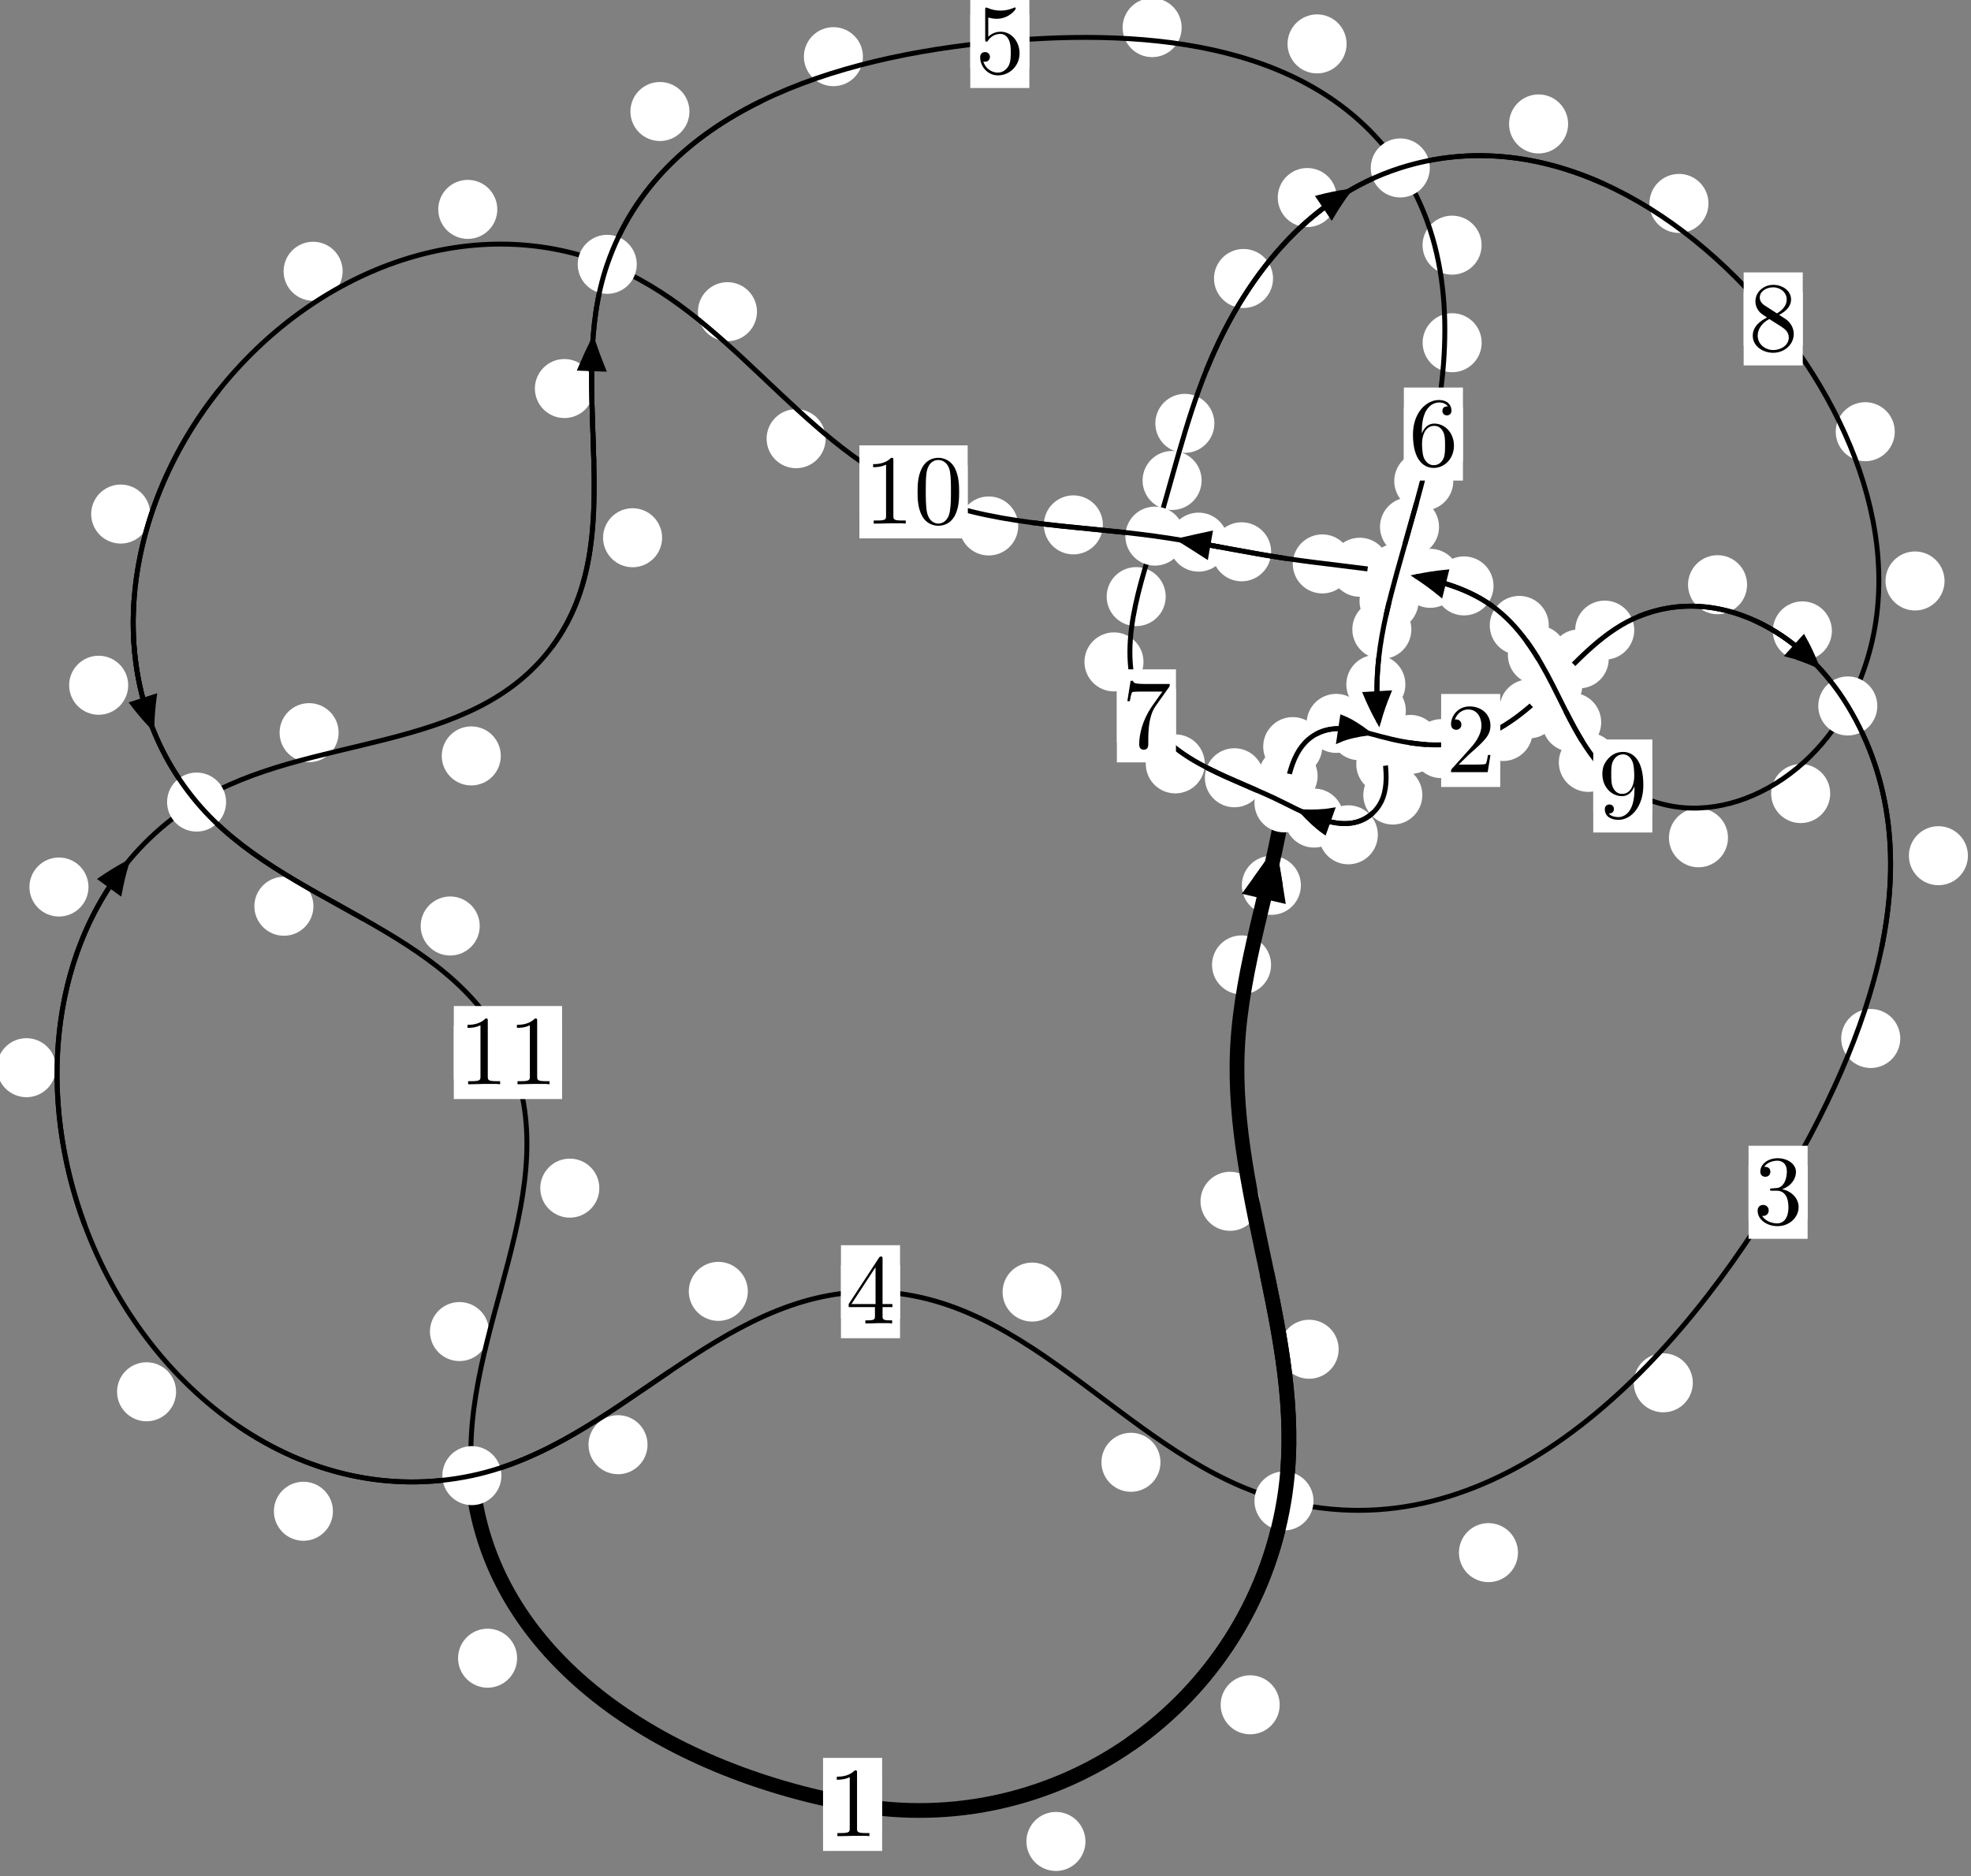 <?xml version="1.0"?>
<!-- Created by MetaPost 1.999 on 2021.07.06:0002 -->
<svg version="1.1" xmlns="http://www.w3.org/2000/svg" xmlns:xlink="http://www.w3.org/1999/xlink" width="199.558" height="189.977" viewBox="0 0 199.558 189.977">
<rect x="0" y="0" width="199.558" height="189.977" fill="#808080" stroke="none"/>
<!-- Original BoundingBox: -130.312195 -37.469635 69.246109 152.506927 -->
  <defs>
    <g transform="scale(0.01,0.01)" id="GLYPHcmr10_48">
      <path style="fill-rule: evenodd;" d="M460 -320C460 -400,455 -480,420 -554C374 -650,292 -666,250 -666C190 -666,117 -640,76 -547C44 -478,39 -400,39 -320C39 -245,43 -155,84 -79C127 2,200 22,249 22C303 22,379 1,423 -94C455 -163,460 -241,460 -320M249 -0C210 -0,151 -25,133 -121C122 -181,122 -273,122 -332C122 -396,122 -462,130 -516C149 -635,224 -644,249 -644C282 -644,348 -626,367 -527C377 -471,377 -395,377 -332C377 -257,377 -189,366 -125C351 -30,294 -0,249 -0"></path>
    </g>
    <g transform="scale(0.01,0.01)" id="GLYPHcmr10_49">
      <path style="fill-rule: evenodd;" d="M294 -640C294 -664,294 -666,271 -666C209 -602,121 -602,89 -602L89 -571C109 -571,168 -571,220 -597L220 -79C220 -43,217 -31,127 -31L95 -31L95 -0L257 -0L130 -3L217 -3L257 -3L297 -3L384 -3L419 -0L419 -31L387 -31C297 -31,294 -42,294 -79"></path>
    </g>
    <g transform="scale(0.01,0.01)" id="GLYPHcmr10_50">
      <path style="fill-rule: evenodd;" d="M127 -77L233 -180C389 -318,449 -372,449 -472C449 -586,359 -666,237 -666C124 -666,50 -574,50 -485C50 -429,100 -429,103 -429C120 -429,155 -441,155 -482C155 -508,137 -534,102 -534C94 -534,92 -534,89 -533C112 -598,166 -635,224 -635C315 -635,358 -554,358 -472C358 -392,308 -313,253 -251L61 -37C50 -26,50 -24,50 -0L421 -0L449 -174L424 -174C419 -144,412 -100,402 -85C395 -77,329 -77,307 -77"></path>
    </g>
    <g transform="scale(0.01,0.01)" id="GLYPHcmr10_51">
      <path style="fill-rule: evenodd;" d="M290 -352C372 -379,430 -449,430 -528C430 -610,342 -666,246 -666C145 -666,69 -606,69 -530C69 -497,91 -478,120 -478C151 -478,171 -500,171 -529C171 -579,124 -579,109 -579C140 -628,206 -641,242 -641C283 -641,338 -619,338 -529C338 -517,336 -459,310 -415C280 -367,246 -364,221 -363C213 -362,189 -360,182 -360C174 -359,167 -358,167 -348C167 -337,174 -337,191 -337L235 -337C317 -337,354 -269,354 -171C354 -35,285 -6,241 -6C198 -6,123 -23,88 -82C123 -77,154 -99,154 -137C154 -173,127 -193,98 -193C74 -193,42 -179,42 -135C42 -44,135 22,244 22C366 22,457 -69,457 -171C457 -253,394 -331,290 -352"></path>
    </g>
    <g transform="scale(0.01,0.01)" id="GLYPHcmr10_52">
      <path style="fill-rule: evenodd;" d="M294 -165L294 -78C294 -42,292 -31,218 -31L197 -31L197 -0L332 -0L238 -3L290 -3L332 -3L374 -3L427 -3L468 -0L468 -31L447 -31C373 -31,371 -42,371 -78L371 -165L471 -165L471 -196L371 -196L371 -651C371 -671,371 -677,355 -677C346 -677,343 -677,335 -665L28 -196L28 -165M300 -196L56 -196L300 -569"></path>
    </g>
    <g transform="scale(0.01,0.01)" id="GLYPHcmr10_53">
      <path style="fill-rule: evenodd;" d="M449 -201C449 -320,367 -420,259 -420C211 -420,168 -404,132 -369L132 -564C152 -558,185 -551,217 -551C340 -551,410 -642,410 -655C410 -661,407 -666,400 -666C399 -666,397 -666,392 -663C372 -654,323 -634,256 -634C216 -634,170 -641,123 -662C115 -665,113 -665,111 -665C101 -665,101 -657,101 -641L101 -345C101 -327,101 -319,115 -319C122 -319,124 -322,128 -328C139 -344,176 -398,257 -398C309 -398,334 -352,342 -334C358 -297,360 -258,360 -208C360 -173,360 -113,336 -71C312 -32,275 -6,229 -6C156 -6,99 -59,82 -118C85 -117,88 -116,99 -116C132 -116,149 -141,149 -165C149 -189,132 -214,99 -214C85 -214,50 -207,50 -161C50 -75,119 22,231 22C347 22,449 -74,449 -201"></path>
    </g>
    <g transform="scale(0.01,0.01)" id="GLYPHcmr10_54">
      <path style="fill-rule: evenodd;" d="M132 -328L132 -352C132 -605,256 -641,307 -641C331 -641,373 -635,395 -601C380 -601,340 -601,340 -556C340 -525,364 -510,386 -510C402 -510,432 -519,432 -558C432 -618,388 -666,305 -666C177 -666,42 -537,42 -316C42 -49,158 22,251 22C362 22,457 -72,457 -204C457 -331,368 -427,257 -427C189 -427,152 -376,132 -328M251 -6C188 -6,158 -66,152 -81C134 -128,134 -208,134 -226C134 -304,166 -404,256 -404C272 -404,318 -404,349 -342C367 -305,367 -254,367 -205C367 -157,367 -107,350 -71C320 -11,274 -6,251 -6"></path>
    </g>
    <g transform="scale(0.01,0.01)" id="GLYPHcmr10_55">
      <path style="fill-rule: evenodd;" d="M476 -609C485 -621,485 -623,485 -644L242 -644C120 -644,118 -657,114 -676L89 -676L56 -470L81 -470C84 -486,93 -549,106 -561C113 -567,191 -567,204 -567L411 -567C400 -551,321 -442,299 -409C209 -274,176 -135,176 -33C176 -23,176 22,222 22C268 22,268 -23,268 -33L268 -84C268 -139,271 -194,279 -248C283 -271,297 -357,341 -419"></path>
    </g>
    <g transform="scale(0.01,0.01)" id="GLYPHcmr10_56">
      <path style="fill-rule: evenodd;" d="M163 -457C117 -487,113 -521,113 -538C113 -599,178 -641,249 -641C322 -641,386 -589,386 -517C386 -460,347 -412,287 -377M309 -362C381 -399,430 -451,430 -517C430 -609,341 -666,250 -666C150 -666,69 -592,69 -499C69 -481,71 -436,113 -389C124 -377,161 -352,186 -335C128 -306,42 -250,42 -151C42 -45,144 22,249 22C362 22,457 -61,457 -168C457 -204,446 -249,408 -291C389 -312,373 -322,309 -362M209 -320L332 -242C360 -223,407 -193,407 -132C407 -58,332 -6,250 -6C164 -6,92 -68,92 -151C92 -209,124 -273,209 -320"></path>
    </g>
    <g transform="scale(0.01,0.01)" id="GLYPHcmr10_57">
      <path style="fill-rule: evenodd;" d="M367 -318L367 -286C367 -52,263 -6,205 -6C188 -6,134 -8,107 -42C151 -42,159 -71,159 -88C159 -119,135 -134,113 -134C97 -134,67 -125,67 -86C67 -19,121 22,206 22C335 22,457 -114,457 -329C457 -598,342 -666,253 -666C198 -666,149 -648,106 -603C65 -558,42 -516,42 -441C42 -316,130 -218,242 -218C303 -218,344 -260,367 -318M243 -241C227 -241,181 -241,150 -304C132 -341,132 -391,132 -440C132 -494,132 -541,153 -578C180 -628,218 -641,253 -641C299 -641,332 -607,349 -562C361 -530,365 -467,365 -421C365 -338,331 -241,243 -241"></path>
    </g>
  </defs>
  <path d="M109.898 186.481C109.898 185.688,109.583 184.928,109.023 184.368C108.462 183.807,107.702 183.492,106.91 183.492C106.117 183.492,105.357 183.807,104.796 184.368C104.236 184.928,103.921 185.688,103.921 186.481C103.921 187.274,104.236 188.034,104.796 188.594C105.357 189.155,106.117 189.47,106.91 189.47C107.702 189.47,108.462 189.155,109.023 188.594C109.583 188.034,109.898 187.274,109.898 186.481Z" style="fill: rgb(100%,100%,100%);stroke: none;"></path>
  <path d="M89.312 182.731C89.312 181.938,88.998 181.178,88.437 180.617C87.877 180.057,87.116 179.742,86.324 179.742C85.531 179.742,84.771 180.057,84.21 180.617C83.65 181.178,83.335 181.938,83.335 182.731C83.335 183.523,83.65 184.283,84.21 184.844C84.771 185.404,85.531 185.719,86.324 185.719C87.116 185.719,87.877 185.404,88.437 184.844C88.998 184.283,89.312 183.523,89.312 182.731Z" style="fill: rgb(100%,100%,100%);stroke: none;"></path>
  <path d="M135.536 136.636C135.536 135.843,135.221 135.083,134.661 134.523C134.1 133.962,133.34 133.647,132.548 133.647C131.755 133.647,130.995 133.962,130.434 134.523C129.874 135.083,129.559 135.843,129.559 136.636C129.559 137.429,129.874 138.189,130.434 138.749C130.995 139.31,131.755 139.625,132.548 139.625C133.34 139.625,134.1 139.31,134.661 138.749C135.221 138.189,135.536 137.429,135.536 136.636Z" style="fill: rgb(100%,100%,100%);stroke: none;"></path>
  <path d="M129.566 172.643C129.566 171.85,129.251 171.09,128.69 170.529C128.13 169.969,127.37 169.654,126.577 169.654C125.784 169.654,125.024 169.969,124.464 170.529C123.903 171.09,123.588 171.85,123.588 172.643C123.588 173.435,123.903 174.196,124.464 174.756C125.024 175.317,125.784 175.632,126.577 175.632C127.37 175.632,128.13 175.317,128.69 174.756C129.251 174.196,129.566 173.435,129.566 172.643Z" style="fill: rgb(100%,100%,100%);stroke: none;"></path>
  <path d="M128.692 97.715C128.692 96.923,128.377 96.162,127.816 95.602C127.256 95.041,126.496 94.727,125.703 94.727C124.91 94.727,124.15 95.041,123.59 95.602C123.029 96.162,122.714 96.923,122.714 97.715C122.714 98.508,123.029 99.268,123.59 99.829C124.15 100.389,124.91 100.704,125.703 100.704C126.496 100.704,127.256 100.389,127.816 99.829C128.377 99.268,128.692 98.508,128.692 97.715Z" style="fill: rgb(100%,100%,100%);stroke: none;"></path>
  <path d="M127.525 121.654C127.525 120.861,127.211 120.101,126.65 119.541C126.09 118.98,125.329 118.665,124.537 118.665C123.744 118.665,122.984 118.98,122.423 119.541C121.863 120.101,121.548 120.861,121.548 121.654C121.548 122.447,121.863 123.207,122.423 123.767C122.984 124.328,123.744 124.643,124.537 124.643C125.329 124.643,126.09 124.328,126.65 123.767C127.211 123.207,127.525 122.447,127.525 121.654Z" style="fill: rgb(100%,100%,100%);stroke: none;"></path>
  <path d="M133.404 78.585C133.404 77.792,133.089 77.032,132.529 76.472C131.968 75.911,131.208 75.596,130.415 75.596C129.623 75.596,128.863 75.911,128.302 76.472C127.742 77.032,127.427 77.792,127.427 78.585C127.427 79.378,127.742 80.138,128.302 80.698C128.863 81.259,129.623 81.574,130.415 81.574C131.208 81.574,131.968 81.259,132.529 80.698C133.089 80.138,133.404 79.378,133.404 78.585Z" style="fill: rgb(100%,100%,100%);stroke: none;"></path>
  <path d="M131.712 89.658C131.712 88.865,131.397 88.105,130.836 87.544C130.276 86.984,129.516 86.669,128.723 86.669C127.93 86.669,127.17 86.984,126.61 87.544C126.049 88.105,125.734 88.865,125.734 89.658C125.734 90.45,126.049 91.211,126.61 91.771C127.17 92.332,127.93 92.647,128.723 92.647C129.516 92.647,130.276 92.332,130.836 91.771C131.397 91.211,131.712 90.45,131.712 89.658Z" style="fill: rgb(100%,100%,100%);stroke: none;"></path>
  <path d="M138.27 73.256C138.27 72.463,137.956 71.703,137.395 71.142C136.835 70.582,136.074 70.267,135.282 70.267C134.489 70.267,133.729 70.582,133.168 71.142C132.608 71.703,132.293 72.463,132.293 73.256C132.293 74.048,132.608 74.808,133.168 75.369C133.729 75.929,134.489 76.244,135.282 76.244C136.074 76.244,136.835 75.929,137.395 75.369C137.956 74.808,138.27 74.048,138.27 73.256Z" style="fill: rgb(100%,100%,100%);stroke: none;"></path>
  <path d="M133.875 75.608C133.875 74.815,133.56 74.055,132.999 73.495C132.439 72.934,131.679 72.619,130.886 72.619C130.093 72.619,129.333 72.934,128.773 73.495C128.212 74.055,127.897 74.815,127.897 75.608C127.897 76.401,128.212 77.161,128.773 77.721C129.333 78.282,130.093 78.597,130.886 78.597C131.679 78.597,132.439 78.282,132.999 77.721C133.56 77.161,133.875 76.401,133.875 75.608Z" style="fill: rgb(100%,100%,100%);stroke: none;"></path>
  <path d="M145.782 75.386C145.782 74.593,145.467 73.833,144.907 73.273C144.346 72.712,143.586 72.397,142.793 72.397C142.001 72.397,141.24 72.712,140.68 73.273C140.12 73.833,139.805 74.593,139.805 75.386C139.805 76.179,140.12 76.939,140.68 77.499C141.24 78.06,142.001 78.375,142.793 78.375C143.586 78.375,144.346 78.06,144.907 77.499C145.467 76.939,145.782 76.179,145.782 75.386Z" style="fill: rgb(100%,100%,100%);stroke: none;"></path>
  <path d="M140.605 73.998C140.605 73.205,140.29 72.445,139.729 71.885C139.169 71.324,138.409 71.009,137.616 71.009C136.823 71.009,136.063 71.324,135.503 71.885C134.942 72.445,134.627 73.205,134.627 73.998C134.627 74.791,134.942 75.551,135.503 76.111C136.063 76.672,136.823 76.987,137.616 76.987C138.409 76.987,139.169 76.672,139.729 76.111C140.29 75.551,140.605 74.791,140.605 73.998Z" style="fill: rgb(100%,100%,100%);stroke: none;"></path>
  <path d="M155.171 74.077C155.171 73.284,154.856 72.524,154.295 71.964C153.735 71.403,152.975 71.088,152.182 71.088C151.389 71.088,150.629 71.403,150.069 71.964C149.508 72.524,149.193 73.284,149.193 74.077C149.193 74.87,149.508 75.63,150.069 76.19C150.629 76.751,151.389 77.066,152.182 77.066C152.975 77.066,153.735 76.751,154.295 76.19C154.856 75.63,155.171 74.87,155.171 74.077Z" style="fill: rgb(100%,100%,100%);stroke: none;"></path>
  <path d="M148.913 75.813C148.913 75.021,148.598 74.261,148.037 73.7C147.477 73.14,146.717 72.825,145.924 72.825C145.131 72.825,144.371 73.14,143.811 73.7C143.25 74.261,142.935 75.021,142.935 75.813C142.935 76.606,143.25 77.366,143.811 77.927C144.371 78.487,145.131 78.802,145.924 78.802C146.717 78.802,147.477 78.487,148.037 77.927C148.598 77.366,148.913 76.606,148.913 75.813Z" style="fill: rgb(100%,100%,100%);stroke: none;"></path>
  <path d="M162.88 66.719C162.88 65.926,162.565 65.166,162.005 64.605C161.444 64.045,160.684 63.73,159.892 63.73C159.099 63.73,158.339 64.045,157.778 64.605C157.218 65.166,156.903 65.926,156.903 66.719C156.903 67.511,157.218 68.271,157.778 68.832C158.339 69.392,159.099 69.707,159.892 69.707C160.684 69.707,161.444 69.392,162.005 68.832C162.565 68.271,162.88 67.511,162.88 66.719Z" style="fill: rgb(100%,100%,100%);stroke: none;"></path>
  <path d="M157.799 71.787C157.799 70.994,157.484 70.234,156.923 69.673C156.363 69.113,155.603 68.798,154.81 68.798C154.017 68.798,153.257 69.113,152.697 69.673C152.136 70.234,151.821 70.994,151.821 71.787C151.821 72.579,152.136 73.34,152.697 73.9C153.257 74.46,154.017 74.775,154.81 74.775C155.603 74.775,156.363 74.46,156.923 73.9C157.484 73.34,157.799 72.579,157.799 71.787Z" style="fill: rgb(100%,100%,100%);stroke: none;"></path>
  <path d="M176.886 59.212C176.886 58.419,176.571 57.659,176.01 57.099C175.45 56.538,174.69 56.223,173.897 56.223C173.104 56.223,172.344 56.538,171.784 57.099C171.223 57.659,170.908 58.419,170.908 59.212C170.908 60.005,171.223 60.765,171.784 61.325C172.344 61.886,173.104 62.201,173.897 62.201C174.69 62.201,175.45 61.886,176.01 61.325C176.571 60.765,176.886 60.005,176.886 59.212Z" style="fill: rgb(100%,100%,100%);stroke: none;"></path>
  <path d="M165.462 63.811C165.462 63.019,165.147 62.259,164.586 61.698C164.026 61.138,163.266 60.823,162.473 60.823C161.68 60.823,160.92 61.138,160.36 61.698C159.799 62.259,159.484 63.019,159.484 63.811C159.484 64.604,159.799 65.364,160.36 65.925C160.92 66.485,161.68 66.8,162.473 66.8C163.266 66.8,164.026 66.485,164.586 65.925C165.147 65.364,165.462 64.604,165.462 63.811Z" style="fill: rgb(100%,100%,100%);stroke: none;"></path>
  <path d="M199.246 86.656C199.246 85.863,198.931 85.103,198.371 84.542C197.81 83.982,197.05 83.667,196.257 83.667C195.465 83.667,194.705 83.982,194.144 84.542C193.584 85.103,193.269 85.863,193.269 86.656C193.269 87.448,193.584 88.208,194.144 88.769C194.705 89.329,195.465 89.644,196.257 89.644C197.05 89.644,197.81 89.329,198.371 88.769C198.931 88.208,199.246 87.448,199.246 86.656Z" style="fill: rgb(100%,100%,100%);stroke: none;"></path>
  <path d="M185.473 63.889C185.473 63.097,185.158 62.337,184.597 61.776C184.037 61.216,183.277 60.901,182.484 60.901C181.691 60.901,180.931 61.216,180.371 61.776C179.81 62.337,179.495 63.097,179.495 63.889C179.495 64.682,179.81 65.442,180.371 66.003C180.931 66.563,181.691 66.878,182.484 66.878C183.277 66.878,184.037 66.563,184.597 66.003C185.158 65.442,185.473 64.682,185.473 63.889Z" style="fill: rgb(100%,100%,100%);stroke: none;"></path>
  <path d="M171.392 140.036C171.392 139.243,171.077 138.483,170.517 137.922C169.956 137.362,169.196 137.047,168.403 137.047C167.611 137.047,166.85 137.362,166.29 137.922C165.73 138.483,165.415 139.243,165.415 140.036C165.415 140.828,165.73 141.589,166.29 142.149C166.85 142.71,167.611 143.025,168.403 143.025C169.196 143.025,169.956 142.71,170.517 142.149C171.077 141.589,171.392 140.828,171.392 140.036Z" style="fill: rgb(100%,100%,100%);stroke: none;"></path>
  <path d="M192.396 105.166C192.396 104.373,192.081 103.613,191.521 103.053C190.96 102.492,190.2 102.177,189.408 102.177C188.615 102.177,187.855 102.492,187.294 103.053C186.734 103.613,186.419 104.373,186.419 105.166C186.419 105.959,186.734 106.719,187.294 107.279C187.855 107.84,188.615 108.155,189.408 108.155C190.2 108.155,190.96 107.84,191.521 107.279C192.081 106.719,192.396 105.959,192.396 105.166Z" style="fill: rgb(100%,100%,100%);stroke: none;"></path>
  <path d="M117.494 148.084C117.494 147.291,117.179 146.531,116.619 145.97C116.058 145.41,115.298 145.095,114.505 145.095C113.713 145.095,112.953 145.41,112.392 145.97C111.832 146.531,111.517 147.291,111.517 148.084C111.517 148.876,111.832 149.637,112.392 150.197C112.953 150.757,113.713 151.072,114.505 151.072C115.298 151.072,116.058 150.757,116.619 150.197C117.179 149.637,117.494 148.876,117.494 148.084Z" style="fill: rgb(100%,100%,100%);stroke: none;"></path>
  <path d="M153.69 157.232C153.69 156.44,153.375 155.68,152.815 155.119C152.254 154.559,151.494 154.244,150.701 154.244C149.909 154.244,149.148 154.559,148.588 155.119C148.028 155.68,147.713 156.44,147.713 157.232C147.713 158.025,148.028 158.785,148.588 159.346C149.148 159.906,149.909 160.221,150.701 160.221C151.494 160.221,152.254 159.906,152.815 159.346C153.375 158.785,153.69 158.025,153.69 157.232Z" style="fill: rgb(100%,100%,100%);stroke: none;"></path>
  <path d="M75.715 130.774C75.715 129.982,75.4 129.222,74.84 128.661C74.279 128.101,73.519 127.786,72.727 127.786C71.934 127.786,71.174 128.101,70.613 128.661C70.053 129.222,69.738 129.982,69.738 130.774C69.738 131.567,70.053 132.327,70.613 132.888C71.174 133.448,71.934 133.763,72.727 133.763C73.519 133.763,74.279 133.448,74.84 132.888C75.4 132.327,75.715 131.567,75.715 130.774Z" style="fill: rgb(100%,100%,100%);stroke: none;"></path>
  <path d="M107.486 130.846C107.486 130.054,107.171 129.293,106.611 128.733C106.05 128.172,105.29 127.858,104.497 127.858C103.705 127.858,102.944 128.172,102.384 128.733C101.824 129.293,101.509 130.054,101.509 130.846C101.509 131.639,101.824 132.399,102.384 132.96C102.944 133.52,103.705 133.835,104.497 133.835C105.29 133.835,106.05 133.52,106.611 132.96C107.171 132.399,107.486 131.639,107.486 130.846Z" style="fill: rgb(100%,100%,100%);stroke: none;"></path>
  <path d="M33.709 153.043C33.709 152.25,33.394 151.49,32.833 150.93C32.273 150.369,31.512 150.054,30.72 150.054C29.927 150.054,29.167 150.369,28.606 150.93C28.046 151.49,27.731 152.25,27.731 153.043C27.731 153.836,28.046 154.596,28.606 155.156C29.167 155.717,29.927 156.032,30.72 156.032C31.512 156.032,32.273 155.717,32.833 155.156C33.394 154.596,33.709 153.836,33.709 153.043Z" style="fill: rgb(100%,100%,100%);stroke: none;"></path>
  <path d="M65.561 146.302C65.561 145.509,65.246 144.749,64.686 144.189C64.125 143.628,63.365 143.313,62.573 143.313C61.78 143.313,61.02 143.628,60.459 144.189C59.899 144.749,59.584 145.509,59.584 146.302C59.584 147.095,59.899 147.855,60.459 148.415C61.02 148.976,61.78 149.291,62.573 149.291C63.365 149.291,64.125 148.976,64.686 148.415C65.246 147.855,65.561 147.095,65.561 146.302Z" style="fill: rgb(100%,100%,100%);stroke: none;"></path>
  <path d="M5.665 108.123C5.665 107.331,5.35 106.571,4.79 106.01C4.229 105.45,3.469 105.135,2.677 105.135C1.884 105.135,1.124 105.45,0.563 106.01C0.003 106.571,-0.312 107.331,-0.312 108.123C-0.312 108.916,0.003 109.676,0.563 110.237C1.124 110.797,1.884 111.112,2.677 111.112C3.469 111.112,4.229 110.797,4.79 110.237C5.35 109.676,5.665 108.916,5.665 108.123Z" style="fill: rgb(100%,100%,100%);stroke: none;"></path>
  <path d="M17.828 140.944C17.828 140.151,17.513 139.391,16.953 138.831C16.392 138.27,15.632 137.955,14.839 137.955C14.047 137.955,13.286 138.27,12.726 138.831C12.166 139.391,11.851 140.151,11.851 140.944C11.851 141.737,12.166 142.497,12.726 143.057C13.286 143.618,14.047 143.933,14.839 143.933C15.632 143.933,16.392 143.618,16.953 143.057C17.513 142.497,17.828 141.737,17.828 140.944Z" style="fill: rgb(100%,100%,100%);stroke: none;"></path>
  <path d="M34.284 74.194C34.284 73.402,33.969 72.642,33.409 72.081C32.848 71.521,32.088 71.206,31.296 71.206C30.503 71.206,29.743 71.521,29.182 72.081C28.622 72.642,28.307 73.402,28.307 74.194C28.307 74.987,28.622 75.747,29.182 76.308C29.743 76.868,30.503 77.183,31.296 77.183C32.088 77.183,32.848 76.868,33.409 76.308C33.969 75.747,34.284 74.987,34.284 74.194Z" style="fill: rgb(100%,100%,100%);stroke: none;"></path>
  <path d="M8.958 89.826C8.958 89.033,8.643 88.273,8.082 87.713C7.522 87.152,6.762 86.837,5.969 86.837C5.176 86.837,4.416 87.152,3.856 87.713C3.295 88.273,2.98 89.033,2.98 89.826C2.98 90.619,3.295 91.379,3.856 91.939C4.416 92.5,5.176 92.815,5.969 92.815C6.762 92.815,7.522 92.5,8.082 91.939C8.643 91.379,8.958 90.619,8.958 89.826Z" style="fill: rgb(100%,100%,100%);stroke: none;"></path>
  <path d="M67.036 54.456C67.036 53.663,66.721 52.903,66.161 52.342C65.6 51.782,64.84 51.467,64.048 51.467C63.255 51.467,62.495 51.782,61.934 52.342C61.374 52.903,61.059 53.663,61.059 54.456C61.059 55.248,61.374 56.008,61.934 56.569C62.495 57.129,63.255 57.444,64.048 57.444C64.84 57.444,65.6 57.129,66.161 56.569C66.721 56.008,67.036 55.248,67.036 54.456Z" style="fill: rgb(100%,100%,100%);stroke: none;"></path>
  <path d="M50.705 76.55C50.705 75.758,50.39 74.997,49.83 74.437C49.269 73.876,48.509 73.561,47.716 73.561C46.924 73.561,46.164 73.876,45.603 74.437C45.043 74.997,44.728 75.758,44.728 76.55C44.728 77.343,45.043 78.103,45.603 78.664C46.164 79.224,46.924 79.539,47.716 79.539C48.509 79.539,49.269 79.224,49.83 78.664C50.39 78.103,50.705 77.343,50.705 76.55Z" style="fill: rgb(100%,100%,100%);stroke: none;"></path>
  <path d="M69.804 11.292C69.804 10.499,69.489 9.739,68.929 9.179C68.368 8.618,67.608 8.303,66.815 8.303C66.023 8.303,65.263 8.618,64.702 9.179C64.142 9.739,63.827 10.499,63.827 11.292C63.827 12.085,64.142 12.845,64.702 13.405C65.263 13.966,66.023 14.281,66.815 14.281C67.608 14.281,68.368 13.966,68.929 13.405C69.489 12.845,69.804 12.085,69.804 11.292Z" style="fill: rgb(100%,100%,100%);stroke: none;"></path>
  <path d="M60.133 39.348C60.133 38.555,59.818 37.795,59.257 37.234C58.697 36.674,57.937 36.359,57.144 36.359C56.351 36.359,55.591 36.674,55.031 37.234C54.47 37.795,54.155 38.555,54.155 39.348C54.155 40.14,54.47 40.9,55.031 41.461C55.591 42.021,56.351 42.336,57.144 42.336C57.937 42.336,58.697 42.021,59.257 41.461C59.818 40.9,60.133 40.14,60.133 39.348Z" style="fill: rgb(100%,100%,100%);stroke: none;"></path>
  <path d="M119.64 2.798C119.64 2.005,119.325 1.245,118.764 0.684C118.204 0.124,117.444 -0.191,116.651 -0.191C115.858 -0.191,115.098 0.124,114.538 0.684C113.977 1.245,113.662 2.005,113.662 2.798C113.662 3.59,113.977 4.35,114.538 4.911C115.098 5.471,115.858 5.786,116.651 5.786C117.444 5.786,118.204 5.471,118.764 4.911C119.325 4.35,119.64 3.59,119.64 2.798Z" style="fill: rgb(100%,100%,100%);stroke: none;"></path>
  <path d="M87.37 5.739C87.37 4.946,87.055 4.186,86.494 3.625C85.934 3.065,85.174 2.75,84.381 2.75C83.588 2.75,82.828 3.065,82.268 3.625C81.707 4.186,81.392 4.946,81.392 5.739C81.392 6.531,81.707 7.292,82.268 7.852C82.828 8.412,83.588 8.727,84.381 8.727C85.174 8.727,85.934 8.412,86.494 7.852C87.055 7.292,87.37 6.531,87.37 5.739Z" style="fill: rgb(100%,100%,100%);stroke: none;"></path>
  <path d="M150.008 24.827C150.008 24.034,149.693 23.274,149.132 22.713C148.572 22.153,147.812 21.838,147.019 21.838C146.226 21.838,145.466 22.153,144.906 22.713C144.345 23.274,144.03 24.034,144.03 24.827C144.03 25.619,144.345 26.38,144.906 26.94C145.466 27.501,146.226 27.815,147.019 27.815C147.812 27.815,148.572 27.501,149.132 26.94C149.693 26.38,150.008 25.619,150.008 24.827Z" style="fill: rgb(100%,100%,100%);stroke: none;"></path>
  <path d="M136.338 4.446C136.338 3.653,136.023 2.893,135.463 2.332C134.902 1.772,134.142 1.457,133.349 1.457C132.557 1.457,131.797 1.772,131.236 2.332C130.676 2.893,130.361 3.653,130.361 4.446C130.361 5.238,130.676 5.999,131.236 6.559C131.797 7.12,132.557 7.434,133.349 7.434C134.142 7.434,134.902 7.12,135.463 6.559C136.023 5.999,136.338 5.238,136.338 4.446Z" style="fill: rgb(100%,100%,100%);stroke: none;"></path>
  <path d="M147.142 48.713C147.142 47.92,146.827 47.16,146.267 46.599C145.706 46.039,144.946 45.724,144.153 45.724C143.361 45.724,142.601 46.039,142.04 46.599C141.48 47.16,141.165 47.92,141.165 48.713C141.165 49.505,141.48 50.265,142.04 50.826C142.601 51.386,143.361 51.701,144.153 51.701C144.946 51.701,145.706 51.386,146.267 50.826C146.827 50.265,147.142 49.505,147.142 48.713Z" style="fill: rgb(100%,100%,100%);stroke: none;"></path>
  <path d="M150.015 34.707C150.015 33.914,149.7 33.154,149.14 32.593C148.58 32.033,147.819 31.718,147.027 31.718C146.234 31.718,145.474 32.033,144.913 32.593C144.353 33.154,144.038 33.914,144.038 34.707C144.038 35.499,144.353 36.26,144.913 36.82C145.474 37.38,146.234 37.695,147.027 37.695C147.819 37.695,148.58 37.38,149.14 36.82C149.7 36.26,150.015 35.499,150.015 34.707Z" style="fill: rgb(100%,100%,100%);stroke: none;"></path>
  <path d="M143.625 60.875C143.625 60.083,143.31 59.323,142.75 58.762C142.189 58.202,141.429 57.887,140.636 57.887C139.844 57.887,139.083 58.202,138.523 58.762C137.962 59.323,137.648 60.083,137.648 60.875C137.648 61.668,137.962 62.428,138.523 62.989C139.083 63.549,139.844 63.864,140.636 63.864C141.429 63.864,142.189 63.549,142.75 62.989C143.31 62.428,143.625 61.668,143.625 60.875Z" style="fill: rgb(100%,100%,100%);stroke: none;"></path>
  <path d="M145.698 53.354C145.698 52.561,145.383 51.801,144.823 51.24C144.262 50.68,143.502 50.365,142.709 50.365C141.917 50.365,141.157 50.68,140.596 51.24C140.036 51.801,139.721 52.561,139.721 53.354C139.721 54.146,140.036 54.907,140.596 55.467C141.157 56.028,141.917 56.343,142.709 56.343C143.502 56.343,144.262 56.028,144.823 55.467C145.383 54.907,145.698 54.146,145.698 53.354Z" style="fill: rgb(100%,100%,100%);stroke: none;"></path>
  <path d="M142.29 69.309C142.29 68.517,141.975 67.756,141.414 67.196C140.854 66.635,140.093 66.321,139.301 66.321C138.508 66.321,137.748 66.635,137.187 67.196C136.627 67.756,136.312 68.517,136.312 69.309C136.312 70.102,136.627 70.862,137.187 71.423C137.748 71.983,138.508 72.298,139.301 72.298C140.093 72.298,140.854 71.983,141.414 71.423C141.975 70.862,142.29 70.102,142.29 69.309Z" style="fill: rgb(100%,100%,100%);stroke: none;"></path>
  <path d="M142.897 63.741C142.897 62.948,142.582 62.188,142.021 61.627C141.461 61.067,140.701 60.752,139.908 60.752C139.115 60.752,138.355 61.067,137.795 61.627C137.234 62.188,136.919 62.948,136.919 63.741C136.919 64.533,137.234 65.294,137.795 65.854C138.355 66.415,139.115 66.729,139.908 66.729C140.701 66.729,141.461 66.415,142.021 65.854C142.582 65.294,142.897 64.533,142.897 63.741Z" style="fill: rgb(100%,100%,100%);stroke: none;"></path>
  <path d="M143.295 77.391C143.295 76.598,142.98 75.838,142.42 75.277C141.859 74.717,141.099 74.402,140.307 74.402C139.514 74.402,138.754 74.717,138.193 75.277C137.633 75.838,137.318 76.598,137.318 77.391C137.318 78.183,137.633 78.943,138.193 79.504C138.754 80.064,139.514 80.379,140.307 80.379C141.099 80.379,141.859 80.064,142.42 79.504C142.98 78.943,143.295 78.183,143.295 77.391Z" style="fill: rgb(100%,100%,100%);stroke: none;"></path>
  <path d="M142.336 71.975C142.336 71.182,142.021 70.422,141.461 69.861C140.9 69.301,140.14 68.986,139.347 68.986C138.555 68.986,137.794 69.301,137.234 69.861C136.673 70.422,136.358 71.182,136.358 71.975C136.358 72.767,136.673 73.527,137.234 74.088C137.794 74.648,138.555 74.963,139.347 74.963C140.14 74.963,140.9 74.648,141.461 74.088C142.021 73.527,142.336 72.767,142.336 71.975Z" style="fill: rgb(100%,100%,100%);stroke: none;"></path>
  <path d="M139.503 84.54C139.503 83.747,139.188 82.987,138.628 82.426C138.067 81.866,137.307 81.551,136.514 81.551C135.722 81.551,134.961 81.866,134.401 82.426C133.84 82.987,133.526 83.747,133.526 84.54C133.526 85.332,133.84 86.092,134.401 86.653C134.961 87.213,135.722 87.528,136.514 87.528C137.307 87.528,138.067 87.213,138.628 86.653C139.188 86.092,139.503 85.332,139.503 84.54Z" style="fill: rgb(100%,100%,100%);stroke: none;"></path>
  <path d="M144.008 80.512C144.008 79.72,143.693 78.959,143.133 78.399C142.572 77.838,141.812 77.524,141.02 77.524C140.227 77.524,139.467 77.838,138.906 78.399C138.346 78.959,138.031 79.72,138.031 80.512C138.031 81.305,138.346 82.065,138.906 82.626C139.467 83.186,140.227 83.501,141.02 83.501C141.812 83.501,142.572 83.186,143.133 82.626C143.693 82.065,144.008 81.305,144.008 80.512Z" style="fill: rgb(100%,100%,100%);stroke: none;"></path>
  <path d="M127.968 78.762C127.968 77.969,127.653 77.209,127.092 76.649C126.532 76.088,125.772 75.773,124.979 75.773C124.186 75.773,123.426 76.088,122.866 76.649C122.305 77.209,121.99 77.969,121.99 78.762C121.99 79.555,122.305 80.315,122.866 80.875C123.426 81.436,124.186 81.751,124.979 81.751C125.772 81.751,126.532 81.436,127.092 80.875C127.653 80.315,127.968 79.555,127.968 78.762Z" style="fill: rgb(100%,100%,100%);stroke: none;"></path>
  <path d="M136.034 82.843C136.034 82.051,135.719 81.29,135.158 80.73C134.598 80.17,133.838 79.855,133.045 79.855C132.252 79.855,131.492 80.17,130.932 80.73C130.371 81.29,130.056 82.051,130.056 82.843C130.056 83.636,130.371 84.396,130.932 84.957C131.492 85.517,132.252 85.832,133.045 85.832C133.838 85.832,134.598 85.517,135.158 84.957C135.719 84.396,136.034 83.636,136.034 82.843Z" style="fill: rgb(100%,100%,100%);stroke: none;"></path>
  <path d="M115.775 67.03C115.775 66.237,115.46 65.477,114.9 64.917C114.339 64.356,113.579 64.041,112.786 64.041C111.994 64.041,111.233 64.356,110.673 64.917C110.113 65.477,109.798 66.237,109.798 67.03C109.798 67.823,110.113 68.583,110.673 69.143C111.233 69.704,111.994 70.019,112.786 70.019C113.579 70.019,114.339 69.704,114.9 69.143C115.46 68.583,115.775 67.823,115.775 67.03Z" style="fill: rgb(100%,100%,100%);stroke: none;"></path>
  <path d="M121.984 77.356C121.984 76.564,121.669 75.803,121.109 75.243C120.548 74.682,119.788 74.367,118.995 74.367C118.203 74.367,117.442 74.682,116.882 75.243C116.322 75.803,116.007 76.564,116.007 77.356C116.007 78.149,116.322 78.909,116.882 79.47C117.442 80.03,118.203 80.345,118.995 80.345C119.788 80.345,120.548 80.03,121.109 79.47C121.669 78.909,121.984 78.149,121.984 77.356Z" style="fill: rgb(100%,100%,100%);stroke: none;"></path>
  <path d="M121.66 48.656C121.66 47.863,121.345 47.103,120.785 46.543C120.224 45.982,119.464 45.667,118.671 45.667C117.879 45.667,117.118 45.982,116.558 46.543C115.998 47.103,115.683 47.863,115.683 48.656C115.683 49.449,115.998 50.209,116.558 50.769C117.118 51.33,117.879 51.645,118.671 51.645C119.464 51.645,120.224 51.33,120.785 50.769C121.345 50.209,121.66 49.449,121.66 48.656Z" style="fill: rgb(100%,100%,100%);stroke: none;"></path>
  <path d="M118.024 60.417C118.024 59.624,117.709 58.864,117.149 58.304C116.588 57.743,115.828 57.428,115.035 57.428C114.243 57.428,113.482 57.743,112.922 58.304C112.362 58.864,112.047 59.624,112.047 60.417C112.047 61.21,112.362 61.97,112.922 62.53C113.482 63.091,114.243 63.406,115.035 63.406C115.828 63.406,116.588 63.091,117.149 62.53C117.709 61.97,118.024 61.21,118.024 60.417Z" style="fill: rgb(100%,100%,100%);stroke: none;"></path>
  <path d="M128.892 28.201C128.892 27.408,128.577 26.648,128.017 26.087C127.456 25.527,126.696 25.212,125.903 25.212C125.111 25.212,124.35 25.527,123.79 26.087C123.23 26.648,122.915 27.408,122.915 28.201C122.915 28.994,123.23 29.754,123.79 30.314C124.35 30.875,125.111 31.19,125.903 31.19C126.696 31.19,127.456 30.875,128.017 30.314C128.577 29.754,128.892 28.994,128.892 28.201Z" style="fill: rgb(100%,100%,100%);stroke: none;"></path>
  <path d="M122.952 42.874C122.952 42.081,122.637 41.321,122.076 40.761C121.516 40.2,120.756 39.885,119.963 39.885C119.17 39.885,118.41 40.2,117.85 40.761C117.289 41.321,116.974 42.081,116.974 42.874C116.974 43.667,117.289 44.427,117.85 44.987C118.41 45.548,119.17 45.863,119.963 45.863C120.756 45.863,121.516 45.548,122.076 44.987C122.637 44.427,122.952 43.667,122.952 42.874Z" style="fill: rgb(100%,100%,100%);stroke: none;"></path>
  <path d="M158.766 12.551C158.766 11.758,158.451 10.998,157.89 10.438C157.33 9.877,156.57 9.562,155.777 9.562C154.984 9.562,154.224 9.877,153.664 10.438C153.103 10.998,152.788 11.758,152.788 12.551C152.788 13.344,153.103 14.104,153.664 14.664C154.224 15.225,154.984 15.54,155.777 15.54C156.57 15.54,157.33 15.225,157.89 14.664C158.451 14.104,158.766 13.344,158.766 12.551Z" style="fill: rgb(100%,100%,100%);stroke: none;"></path>
  <path d="M135.346 20.004C135.346 19.212,135.031 18.452,134.471 17.891C133.91 17.331,133.15 17.016,132.357 17.016C131.565 17.016,130.805 17.331,130.244 17.891C129.684 18.452,129.369 19.212,129.369 20.004C129.369 20.797,129.684 21.557,130.244 22.118C130.805 22.678,131.565 22.993,132.357 22.993C133.15 22.993,133.91 22.678,134.471 22.118C135.031 21.557,135.346 20.797,135.346 20.004Z" style="fill: rgb(100%,100%,100%);stroke: none;"></path>
  <path d="M191.841 43.719C191.841 42.926,191.526 42.166,190.965 41.605C190.405 41.045,189.645 40.73,188.852 40.73C188.059 40.73,187.299 41.045,186.739 41.605C186.178 42.166,185.863 42.926,185.863 43.719C185.863 44.511,186.178 45.271,186.739 45.832C187.299 46.392,188.059 46.707,188.852 46.707C189.645 46.707,190.405 46.392,190.965 45.832C191.526 45.271,191.841 44.511,191.841 43.719Z" style="fill: rgb(100%,100%,100%);stroke: none;"></path>
  <path d="M172.978 20.6C172.978 19.808,172.663 19.047,172.103 18.487C171.542 17.926,170.782 17.611,169.989 17.611C169.197 17.611,168.437 17.926,167.876 18.487C167.316 19.047,167.001 19.808,167.001 20.6C167.001 21.393,167.316 22.153,167.876 22.714C168.437 23.274,169.197 23.589,169.989 23.589C170.782 23.589,171.542 23.274,172.103 22.714C172.663 22.153,172.978 21.393,172.978 20.6Z" style="fill: rgb(100%,100%,100%);stroke: none;"></path>
  <path d="M185.302 80.363C185.302 79.571,184.987 78.811,184.426 78.25C183.866 77.69,183.106 77.375,182.313 77.375C181.52 77.375,180.76 77.69,180.2 78.25C179.639 78.811,179.324 79.571,179.324 80.363C179.324 81.156,179.639 81.916,180.2 82.477C180.76 83.037,181.52 83.352,182.313 83.352C183.106 83.352,183.866 83.037,184.426 82.477C184.987 81.916,185.302 81.156,185.302 80.363Z" style="fill: rgb(100%,100%,100%);stroke: none;"></path>
  <path d="M196.88 58.833C196.88 58.041,196.565 57.28,196.005 56.72C195.444 56.159,194.684 55.845,193.891 55.845C193.099 55.845,192.339 56.159,191.778 56.72C191.218 57.28,190.903 58.041,190.903 58.833C190.903 59.626,191.218 60.386,191.778 60.947C192.339 61.507,193.099 61.822,193.891 61.822C194.684 61.822,195.444 61.507,196.005 60.947C196.565 60.386,196.88 59.626,196.88 58.833Z" style="fill: rgb(100%,100%,100%);stroke: none;"></path>
  <path d="M163.804 77.205C163.804 76.413,163.489 75.653,162.929 75.092C162.368 74.532,161.608 74.217,160.815 74.217C160.023 74.217,159.263 74.532,158.702 75.092C158.142 75.653,157.827 76.413,157.827 77.205C157.827 77.998,158.142 78.758,158.702 79.319C159.263 79.879,160.023 80.194,160.815 80.194C161.608 80.194,162.368 79.879,162.929 79.319C163.489 78.758,163.804 77.998,163.804 77.205Z" style="fill: rgb(100%,100%,100%);stroke: none;"></path>
  <path d="M174.953 84.84C174.953 84.048,174.638 83.288,174.077 82.727C173.517 82.167,172.757 81.852,171.964 81.852C171.171 81.852,170.411 82.167,169.851 82.727C169.29 83.288,168.975 84.048,168.975 84.84C168.975 85.633,169.29 86.393,169.851 86.954C170.411 87.514,171.171 87.829,171.964 87.829C172.757 87.829,173.517 87.514,174.077 86.954C174.638 86.393,174.953 85.633,174.953 84.84Z" style="fill: rgb(100%,100%,100%);stroke: none;"></path>
  <path d="M158.645 66.326C158.645 65.533,158.33 64.773,157.77 64.213C157.209 63.652,156.449 63.337,155.657 63.337C154.864 63.337,154.104 63.652,153.543 64.213C152.983 64.773,152.668 65.533,152.668 66.326C152.668 67.119,152.983 67.879,153.543 68.439C154.104 69,154.864 69.315,155.657 69.315C156.449 69.315,157.209 69,157.77 68.439C158.33 67.879,158.645 67.119,158.645 66.326Z" style="fill: rgb(100%,100%,100%);stroke: none;"></path>
  <path d="M162.116 73.142C162.116 72.35,161.801 71.59,161.241 71.029C160.68 70.469,159.92 70.154,159.127 70.154C158.335 70.154,157.574 70.469,157.014 71.029C156.453 71.59,156.139 72.35,156.139 73.142C156.139 73.935,156.453 74.695,157.014 75.256C157.574 75.816,158.335 76.131,159.127 76.131C159.92 76.131,160.68 75.816,161.241 75.256C161.801 74.695,162.116 73.935,162.116 73.142Z" style="fill: rgb(100%,100%,100%);stroke: none;"></path>
  <path d="M151.216 59.335C151.216 58.542,150.901 57.782,150.341 57.221C149.78 56.661,149.02 56.346,148.227 56.346C147.435 56.346,146.675 56.661,146.114 57.221C145.554 57.782,145.239 58.542,145.239 59.335C145.239 60.127,145.554 60.887,146.114 61.448C146.675 62.008,147.435 62.323,148.227 62.323C149.02 62.323,149.78 62.008,150.341 61.448C150.901 60.887,151.216 60.127,151.216 59.335Z" style="fill: rgb(100%,100%,100%);stroke: none;"></path>
  <path d="M156.81 63.335C156.81 62.542,156.495 61.782,155.935 61.221C155.374 60.661,154.614 60.346,153.821 60.346C153.029 60.346,152.269 60.661,151.708 61.221C151.148 61.782,150.833 62.542,150.833 63.335C150.833 64.127,151.148 64.888,151.708 65.448C152.269 66.009,153.029 66.323,153.821 66.323C154.614 66.323,155.374 66.009,155.935 65.448C156.495 64.888,156.81 64.127,156.81 63.335Z" style="fill: rgb(100%,100%,100%);stroke: none;"></path>
  <path d="M140.656 57.443C140.656 56.65,140.341 55.89,139.781 55.329C139.22 54.769,138.46 54.454,137.668 54.454C136.875 54.454,136.115 54.769,135.554 55.329C134.994 55.89,134.679 56.65,134.679 57.443C134.679 58.236,134.994 58.996,135.554 59.556C136.115 60.117,136.875 60.432,137.668 60.432C138.46 60.432,139.22 60.117,139.781 59.556C140.341 58.996,140.656 58.236,140.656 57.443Z" style="fill: rgb(100%,100%,100%);stroke: none;"></path>
  <path d="M147.798 58.566C147.798 57.773,147.483 57.013,146.922 56.453C146.362 55.892,145.602 55.577,144.809 55.577C144.016 55.577,143.256 55.892,142.696 56.453C142.135 57.013,141.82 57.773,141.82 58.566C141.82 59.359,142.135 60.119,142.696 60.679C143.256 61.24,144.016 61.555,144.809 61.555C145.602 61.555,146.362 61.24,146.922 60.679C147.483 60.119,147.798 59.359,147.798 58.566Z" style="fill: rgb(100%,100%,100%);stroke: none;"></path>
  <path d="M128.7 55.88C128.7 55.087,128.385 54.327,127.824 53.767C127.264 53.206,126.504 52.891,125.711 52.891C124.918 52.891,124.158 53.206,123.598 53.767C123.037 54.327,122.722 55.087,122.722 55.88C122.722 56.673,123.037 57.433,123.598 57.993C124.158 58.554,124.918 58.869,125.711 58.869C126.504 58.869,127.264 58.554,127.824 57.993C128.385 57.433,128.7 56.673,128.7 55.88Z" style="fill: rgb(100%,100%,100%);stroke: none;"></path>
  <path d="M136.869 57.108C136.869 56.315,136.554 55.555,135.993 54.995C135.433 54.434,134.673 54.119,133.88 54.119C133.087 54.119,132.327 54.434,131.767 54.995C131.206 55.555,130.891 56.315,130.891 57.108C130.891 57.901,131.206 58.661,131.767 59.221C132.327 59.782,133.087 60.097,133.88 60.097C134.673 60.097,135.433 59.782,135.993 59.221C136.554 58.661,136.869 57.901,136.869 57.108Z" style="fill: rgb(100%,100%,100%);stroke: none;"></path>
  <path d="M111.664 53.153C111.664 52.361,111.349 51.601,110.788 51.04C110.228 50.48,109.467 50.165,108.675 50.165C107.882 50.165,107.122 50.48,106.561 51.04C106.001 51.601,105.686 52.361,105.686 53.153C105.686 53.946,106.001 54.706,106.561 55.267C107.122 55.827,107.882 56.142,108.675 56.142C109.467 56.142,110.228 55.827,110.788 55.267C111.349 54.706,111.664 53.946,111.664 53.153Z" style="fill: rgb(100%,100%,100%);stroke: none;"></path>
  <path d="M124.339 54.901C124.339 54.108,124.024 53.348,123.463 52.788C122.903 52.227,122.143 51.912,121.35 51.912C120.557 51.912,119.797 52.227,119.237 52.788C118.676 53.348,118.361 54.108,118.361 54.901C118.361 55.694,118.676 56.454,119.237 57.014C119.797 57.575,120.557 57.89,121.35 57.89C122.143 57.89,122.903 57.575,123.463 57.014C124.024 56.454,124.339 55.694,124.339 54.901Z" style="fill: rgb(100%,100%,100%);stroke: none;"></path>
  <path d="M83.595 44.425C83.595 43.632,83.28 42.872,82.719 42.312C82.159 41.751,81.399 41.436,80.606 41.436C79.813 41.436,79.053 41.751,78.493 42.312C77.932 42.872,77.617 43.632,77.617 44.425C77.617 45.218,77.932 45.978,78.493 46.538C79.053 47.099,79.813 47.414,80.606 47.414C81.399 47.414,82.159 47.099,82.719 46.538C83.28 45.978,83.595 45.218,83.595 44.425Z" style="fill: rgb(100%,100%,100%);stroke: none;"></path>
  <path d="M103.094 53.263C103.094 52.47,102.779 51.71,102.218 51.149C101.658 50.589,100.898 50.274,100.105 50.274C99.312 50.274,98.552 50.589,97.992 51.149C97.431 51.71,97.116 52.47,97.116 53.263C97.116 54.055,97.431 54.815,97.992 55.376C98.552 55.936,99.312 56.251,100.105 56.251C100.898 56.251,101.658 55.936,102.218 55.376C102.779 54.815,103.094 54.055,103.094 53.263Z" style="fill: rgb(100%,100%,100%);stroke: none;"></path>
  <path d="M50.35 21.204C50.35 20.411,50.035 19.651,49.474 19.091C48.914 18.53,48.154 18.215,47.361 18.215C46.568 18.215,45.808 18.53,45.248 19.091C44.687 19.651,44.372 20.411,44.372 21.204C44.372 21.997,44.687 22.757,45.248 23.317C45.808 23.878,46.568 24.193,47.361 24.193C48.154 24.193,48.914 23.878,49.474 23.317C50.035 22.757,50.35 21.997,50.35 21.204Z" style="fill: rgb(100%,100%,100%);stroke: none;"></path>
  <path d="M76.641 31.563C76.641 30.77,76.326 30.01,75.765 29.45C75.205 28.889,74.445 28.574,73.652 28.574C72.859 28.574,72.099 28.889,71.539 29.45C70.978 30.01,70.663 30.77,70.663 31.563C70.663 32.356,70.978 33.116,71.539 33.676C72.099 34.237,72.859 34.552,73.652 34.552C74.445 34.552,75.205 34.237,75.765 33.676C76.326 33.116,76.641 32.356,76.641 31.563Z" style="fill: rgb(100%,100%,100%);stroke: none;"></path>
  <path d="M15.208 52.059C15.208 51.266,14.894 50.506,14.333 49.945C13.773 49.385,13.012 49.07,12.22 49.07C11.427 49.07,10.667 49.385,10.106 49.945C9.546 50.506,9.231 51.266,9.231 52.059C9.231 52.851,9.546 53.612,10.106 54.172C10.667 54.732,11.427 55.047,12.22 55.047C13.012 55.047,13.773 54.732,14.333 54.172C14.894 53.612,15.208 52.851,15.208 52.059Z" style="fill: rgb(100%,100%,100%);stroke: none;"></path>
  <path d="M34.691 27.47C34.691 26.678,34.376 25.917,33.815 25.357C33.255 24.797,32.495 24.482,31.702 24.482C30.909 24.482,30.149 24.797,29.589 25.357C29.028 25.917,28.713 26.678,28.713 27.47C28.713 28.263,29.028 29.023,29.589 29.584C30.149 30.144,30.909 30.459,31.702 30.459C32.495 30.459,33.255 30.144,33.815 29.584C34.376 29.023,34.691 28.263,34.691 27.47Z" style="fill: rgb(100%,100%,100%);stroke: none;"></path>
  <path d="M31.733 91.773C31.733 90.981,31.418 90.221,30.857 89.66C30.297 89.1,29.537 88.785,28.744 88.785C27.951 88.785,27.191 89.1,26.631 89.66C26.07 90.221,25.755 90.981,25.755 91.773C25.755 92.566,26.07 93.326,26.631 93.887C27.191 94.447,27.951 94.762,28.744 94.762C29.537 94.762,30.297 94.447,30.857 93.887C31.418 93.326,31.733 92.566,31.733 91.773Z" style="fill: rgb(100%,100%,100%);stroke: none;"></path>
  <path d="M12.979 69.394C12.979 68.601,12.664 67.841,12.103 67.281C11.543 66.72,10.783 66.405,9.99 66.405C9.197 66.405,8.437 66.72,7.876 67.281C7.316 67.841,7.001 68.601,7.001 69.394C7.001 70.187,7.316 70.947,7.876 71.507C8.437 72.068,9.197 72.383,9.99 72.383C10.783 72.383,11.543 72.068,12.103 71.507C12.664 70.947,12.979 70.187,12.979 69.394Z" style="fill: rgb(100%,100%,100%);stroke: none;"></path>
  <path d="M60.68 120.321C60.68 119.528,60.365 118.768,59.804 118.208C59.244 117.647,58.484 117.332,57.691 117.332C56.898 117.332,56.138 117.647,55.578 118.208C55.017 118.768,54.702 119.528,54.702 120.321C54.702 121.114,55.017 121.874,55.578 122.434C56.138 122.995,56.898 123.31,57.691 123.31C58.484 123.31,59.244 122.995,59.804 122.434C60.365 121.874,60.68 121.114,60.68 120.321Z" style="fill: rgb(100%,100%,100%);stroke: none;"></path>
  <path d="M48.571 93.774C48.571 92.981,48.256 92.221,47.695 91.661C47.135 91.1,46.375 90.785,45.582 90.785C44.789 90.785,44.029 91.1,43.469 91.661C42.908 92.221,42.593 92.981,42.593 93.774C42.593 94.567,42.908 95.327,43.469 95.887C44.029 96.448,44.789 96.763,45.582 96.763C46.375 96.763,47.135 96.448,47.695 95.887C48.256 95.327,48.571 94.567,48.571 93.774Z" style="fill: rgb(100%,100%,100%);stroke: none;"></path>
  <path d="M52.356 167.923C52.356 167.13,52.041 166.37,51.48 165.809C50.92 165.249,50.16 164.934,49.367 164.934C48.574 164.934,47.814 165.249,47.254 165.809C46.693 166.37,46.378 167.13,46.378 167.923C46.378 168.715,46.693 169.475,47.254 170.036C47.814 170.596,48.574 170.911,49.367 170.911C50.16 170.911,50.92 170.596,51.48 170.036C52.041 169.475,52.356 168.715,52.356 167.923Z" style="fill: rgb(100%,100%,100%);stroke: none;"></path>
  <path d="M49.508 134.845C49.508 134.053,49.193 133.292,48.632 132.732C48.072 132.171,47.312 131.857,46.519 131.857C45.726 131.857,44.966 132.171,44.406 132.732C43.845 133.292,43.53 134.053,43.53 134.845C43.53 135.638,43.845 136.398,44.406 136.959C44.966 137.519,45.726 137.834,46.519 137.834C47.312 137.834,48.072 137.519,48.632 136.959C49.193 136.398,49.508 135.638,49.508 134.845Z" style="fill: rgb(100%,100%,100%);stroke: none;"></path>
  <path d="M86.324 182.731C106.91 186.481,126.577 172.643,130 152C132.548 136.636,124.537 121.654,125.291 106.167C125.703 97.715,128.723 89.658,130 81.303C130.415 78.585,130.886 75.608,133.281 74.326C135.282 73.256,137.616 73.998,139.81 74.586C142.793 75.386,145.924 75.813,148.903 74.987C152.182 74.077,154.81 71.787,157.215 69.388C159.892 66.719,162.473 63.811,165.99 62.396C173.897 59.212,182.484 63.889,187.084 71.492C196.257 86.656,189.408 105.166,180.026 120.741C168.403 140.036,150.701 157.232,130 152C114.505 148.084,104.497 130.846,88.137 130.809C72.727 130.774,62.573 146.302,47.775 149.434C30.72 153.043,14.839 140.944,8.556 123.99C2.677 108.123,5.969 89.826,19.904 81.225C31.296 74.194,47.716 76.55,55.917 65.456C64.048 54.456,57.144 39.348,61.481 26.767C66.815 11.292,84.381 5.739,101.228 4.203C116.651 2.798,133.349 4.446,141.774 17.007C147.019 24.827,147.027 34.707,145.129 43.957C144.153 48.713,142.709 53.354,141.42 58.033C140.636 60.875,139.908 63.741,139.588 66.673C139.301 69.309,139.347 71.975,139.81 74.586C140.307 77.391,141.02 80.512,138.939 82.373C136.514 84.54,133.045 82.843,130 81.303C124.979 78.762,118.995 77.356,116.072 72.495C112.786 67.03,115.035 60.417,116.929 54.292C118.671 48.656,119.963 42.874,122.177 37.404C125.903 28.201,132.357 20.004,141.774 17.007C155.777 12.551,169.989 20.6,179.532 32.296C188.852 43.719,193.891 58.833,187.084 71.492C182.313 80.363,171.964 84.84,164.304 79.595C160.815 77.205,159.127 73.142,157.215 69.388C155.657 66.326,153.821 63.335,151.023 61.333C148.227 59.335,144.809 58.566,141.42 58.033C137.668 57.443,133.88 57.108,130.124 56.543C125.711 55.88,121.35 54.901,116.929 54.292C108.675 53.153,100.105 53.263,92.492 49.812C80.606 44.425,73.652 31.563,61.481 26.767C47.361 21.204,31.702 27.47,22.097 39.593C12.22 52.059,9.99 69.394,19.904 81.225C28.744 91.773,45.582 93.774,51.428 106.59C57.691 120.321,46.519 134.845,47.775 149.434C49.367 167.923,67.238 179.254,86.324 182.731" style="stroke:rgb(0%,0%,0%); stroke-width: 0.498;stroke-linecap: round;stroke-linejoin: round;stroke-miterlimit: 10;fill: none;"></path>
  <path d="M86.324 182.731C106.91 186.481,126.577 172.643,130 152C132.548 136.636,124.537 121.654,125.291 106.167C125.703 97.715,128.723 89.658,130 81.303" style="stroke:rgb(0%,0%,0%); stroke-width: 1.494;stroke-linecap: round;stroke-linejoin: round;stroke-miterlimit: 10;fill: none;"></path>
  <path d="M47.775 149.434C49.367 167.923,67.238 179.254,86.324 182.731" style="stroke:rgb(0%,0%,0%); stroke-width: 1.494;stroke-linecap: round;stroke-linejoin: round;stroke-miterlimit: 10;fill: none;"></path>
  <path d="M132.989 152C132.989 151.207,132.674 150.447,132.113 149.887C131.553 149.326,130.793 149.011,130 149.011C129.207 149.011,128.447 149.326,127.887 149.887C127.326 150.447,127.011 151.207,127.011 152C127.011 152.793,127.326 153.553,127.887 154.113C128.447 154.674,129.207 154.989,130 154.989C130.793 154.989,131.553 154.674,132.113 154.113C132.674 153.553,132.989 152.793,132.989 152Z" style="fill: rgb(100%,100%,100%);stroke: none;"></path>
  <path d="M114.598 176.513C122.516 170.942,128.289 162.321,130 152C131.274 144.318,129.908 136.731,128.318 129.13" style="stroke:rgb(0%,0%,0%); stroke-width: 1.494;stroke-linecap: round;stroke-linejoin: round;stroke-miterlimit: 10;fill: none;"></path>
  <path d="M142.799 74.586C142.799 73.794,142.484 73.033,141.923 72.473C141.363 71.912,140.603 71.598,139.81 71.598C139.017 71.598,138.257 71.912,137.697 72.473C137.136 73.033,136.821 73.794,136.821 74.586C136.821 75.379,137.136 76.139,137.697 76.7C138.257 77.26,139.017 77.575,139.81 77.575C140.603 77.575,141.363 77.26,141.923 76.7C142.484 76.139,142.799 75.379,142.799 74.586Z" style="fill: rgb(100%,100%,100%);stroke: none;"></path>
  <path d="M136.473 73.834C137.581 73.96,138.713 74.292,139.81 74.586C141.302 74.986,142.83 75.293,144.358 75.396" style="stroke:rgb(0%,0%,0%); stroke-width: 0.498;stroke-linecap: round;stroke-linejoin: round;stroke-miterlimit: 10;fill: none;"></path>
  <path d="M190.072 71.492C190.072 70.699,189.758 69.939,189.197 69.379C188.637 68.818,187.876 68.503,187.084 68.503C186.291 68.503,185.531 68.818,184.97 69.379C184.41 69.939,184.095 70.699,184.095 71.492C184.095 72.285,184.41 73.045,184.97 73.605C185.531 74.166,186.291 74.481,187.084 74.481C187.876 74.481,188.637 74.166,189.197 73.605C189.758 73.045,190.072 72.285,190.072 71.492Z" style="fill: rgb(100%,100%,100%);stroke: none;"></path>
  <path d="M177.777 62.899C181.487 64.621,184.784 67.691,187.084 71.492C191.671 79.074,192.252 87.492,190.513 95.962" style="stroke:rgb(0%,0%,0%); stroke-width: 0.498;stroke-linecap: round;stroke-linejoin: round;stroke-miterlimit: 10;fill: none;"></path>
  <path d="M50.764 149.434C50.764 148.641,50.449 147.881,49.888 147.32C49.328 146.76,48.568 146.445,47.775 146.445C46.982 146.445,46.222 146.76,45.662 147.32C45.101 147.881,44.786 148.641,44.786 149.434C44.786 150.226,45.101 150.987,45.662 151.547C46.222 152.107,46.982 152.422,47.775 152.422C48.568 152.422,49.328 152.107,49.888 151.547C50.449 150.987,50.764 150.226,50.764 149.434Z" style="fill: rgb(100%,100%,100%);stroke: none;"></path>
  <path d="M67.726 138.934C61.412 143.203,55.174 147.868,47.775 149.434C39.247 151.238,31.013 149.116,24.126 144.423" style="stroke:rgb(0%,0%,0%); stroke-width: 0.498;stroke-linecap: round;stroke-linejoin: round;stroke-miterlimit: 10;fill: none;"></path>
  <path d="M64.47 26.767C64.47 25.975,64.155 25.214,63.594 24.654C63.034 24.093,62.273 23.779,61.481 23.779C60.688 23.779,59.928 24.093,59.367 24.654C58.807 25.214,58.492 25.975,58.492 26.767C58.492 27.56,58.807 28.32,59.367 28.881C59.928 29.441,60.688 29.756,61.481 29.756C62.273 29.756,63.034 29.441,63.594 28.881C64.155 28.32,64.47 27.56,64.47 26.767Z" style="fill: rgb(100%,100%,100%);stroke: none;"></path>
  <path d="M60.122 46.704C59.954 39.979,59.312 33.057,61.481 26.767C64.148 19.03,69.873 13.772,77.037 10.258" style="stroke:rgb(0%,0%,0%); stroke-width: 0.498;stroke-linecap: round;stroke-linejoin: round;stroke-miterlimit: 10;fill: none;"></path>
  <path d="M144.409 58.033C144.409 57.24,144.094 56.48,143.533 55.92C142.973 55.359,142.212 55.044,141.42 55.044C140.627 55.044,139.867 55.359,139.306 55.92C138.746 56.48,138.431 57.24,138.431 58.033C138.431 58.826,138.746 59.586,139.306 60.146C139.867 60.707,140.627 61.022,141.42 61.022C142.212 61.022,142.973 60.707,143.533 60.146C144.094 59.586,144.409 58.826,144.409 58.033Z" style="fill: rgb(100%,100%,100%);stroke: none;"></path>
  <path d="M143.392 51.024C142.748 53.363,142.065 55.693,141.42 58.033C141.028 59.454,140.65 60.881,140.33 62.319" style="stroke:rgb(0%,0%,0%); stroke-width: 0.498;stroke-linecap: round;stroke-linejoin: round;stroke-miterlimit: 10;fill: none;"></path>
  <path d="M132.989 81.303C132.989 80.51,132.674 79.75,132.113 79.189C131.553 78.629,130.793 78.314,130 78.314C129.207 78.314,128.447 78.629,127.887 79.189C127.326 79.75,127.011 80.51,127.011 81.303C127.011 82.095,127.326 82.855,127.887 83.416C128.447 83.976,129.207 84.291,130 84.291C130.793 84.291,131.553 83.976,132.113 83.416C132.674 82.855,132.989 82.095,132.989 81.303Z" style="fill: rgb(100%,100%,100%);stroke: none;"></path>
  <path d="M134.702 83.228C133.151 82.882,131.523 82.073,130 81.303C127.489 80.032,124.738 79.046,122.249 77.769" style="stroke:rgb(0%,0%,0%); stroke-width: 0.498;stroke-linecap: round;stroke-linejoin: round;stroke-miterlimit: 10;fill: none;"></path>
  <path d="M144.763 17.007C144.763 16.215,144.448 15.455,143.888 14.894C143.327 14.334,142.567 14.019,141.774 14.019C140.982 14.019,140.222 14.334,139.661 14.894C139.101 15.455,138.786 16.215,138.786 17.007C138.786 17.8,139.101 18.56,139.661 19.121C140.222 19.681,140.982 19.996,141.774 19.996C142.567 19.996,143.327 19.681,143.888 19.121C144.448 18.56,144.763 17.8,144.763 17.007Z" style="fill: rgb(100%,100%,100%);stroke: none;"></path>
  <path d="M129.842 24.878C133.098 21.304,137.066 18.506,141.774 17.007C148.776 14.779,155.83 15.677,162.326 18.595" style="stroke:rgb(0%,0%,0%); stroke-width: 0.498;stroke-linecap: round;stroke-linejoin: round;stroke-miterlimit: 10;fill: none;"></path>
  <path d="M160.204 69.388C160.204 68.595,159.889 67.835,159.329 67.274C158.768 66.714,158.008 66.399,157.215 66.399C156.423 66.399,155.663 66.714,155.102 67.274C154.542 67.835,154.227 68.595,154.227 69.388C154.227 70.18,154.542 70.941,155.102 71.501C155.663 72.061,156.423 72.376,157.215 72.376C158.008 72.376,158.768 72.061,159.329 71.501C159.889 70.941,160.204 70.18,160.204 69.388Z" style="fill: rgb(100%,100%,100%);stroke: none;"></path>
  <path d="M160.168 75.003C159.071 73.219,158.171 71.265,157.215 69.388C156.436 67.857,155.587 66.344,154.584 64.963" style="stroke:rgb(0%,0%,0%); stroke-width: 0.498;stroke-linecap: round;stroke-linejoin: round;stroke-miterlimit: 10;fill: none;"></path>
  <path d="M119.918 54.292C119.918 53.499,119.603 52.739,119.042 52.178C118.482 51.618,117.722 51.303,116.929 51.303C116.136 51.303,115.376 51.618,114.816 52.178C114.255 52.739,113.94 53.499,113.94 54.292C113.94 55.084,114.255 55.844,114.816 56.405C115.376 56.965,116.136 57.28,116.929 57.28C117.722 57.28,118.482 56.965,119.042 56.405C119.603 55.844,119.918 55.084,119.918 54.292Z" style="fill: rgb(100%,100%,100%);stroke: none;"></path>
  <path d="M123.53 55.397C121.335 54.993,119.14 54.596,116.929 54.292C112.802 53.722,108.596 53.465,104.47 52.919" style="stroke:rgb(0%,0%,0%); stroke-width: 0.498;stroke-linecap: round;stroke-linejoin: round;stroke-miterlimit: 10;fill: none;"></path>
  <path d="M22.893 81.225C22.893 80.432,22.578 79.672,22.018 79.112C21.457 78.551,20.697 78.236,19.904 78.236C19.112 78.236,18.352 78.551,17.791 79.112C17.231 79.672,16.916 80.432,16.916 81.225C16.916 82.018,17.231 82.778,17.791 83.338C18.352 83.899,19.112 84.214,19.904 84.214C20.697 84.214,21.457 83.899,22.018 83.338C22.578 82.778,22.893 82.018,22.893 81.225Z" style="fill: rgb(100%,100%,100%);stroke: none;"></path>
  <path d="M13.579 60.647C13.026 68.018,14.947 75.31,19.904 81.225C24.324 86.499,30.744 89.636,36.789 93.057" style="stroke:rgb(0%,0%,0%); stroke-width: 0.498;stroke-linecap: round;stroke-linejoin: round;stroke-miterlimit: 10;fill: none;"></path>
  <path d="M125.291 106.167C125.621 99.406,127.619 92.896,129.059 86.285" style="stroke:rgb(0%,0%,0%); stroke-width: 0.498;stroke-linecap: round;stroke-linejoin: round;stroke-miterlimit: 10;fill: none;"></path>
  <path d="M129.877 91.218C129.617 89.572,129.355 87.925,129.059 86.285C128.109 87.654,127.129 89.003,126.15 90.352Z" style="stroke:rgb(0%,0%,0%); stroke-width: 0.498;fill: rgb(0%,0%,0%);"></path>
  <path d="M125.291 106.167C125.621 99.406,127.619 92.896,129.059 86.285" style="stroke:rgb(0%,0%,0%); stroke-width: 0.498;stroke-linecap: round;stroke-linejoin: round;stroke-miterlimit: 10;fill: none;"></path>
  <path d="M129.562 89.243C129.402 88.256,129.237 87.269,129.059 86.285C128.489 87.106,127.908 87.921,127.323 88.732Z" style="stroke:rgb(0%,0%,0%); stroke-width: 0.498;fill: rgb(0%,0%,0%);"></path>
  <path d="M133.281 74.326C134.882 73.47,136.696 73.774,138.481 74.231" style="stroke:rgb(0%,0%,0%); stroke-width: 0.498;stroke-linecap: round;stroke-linejoin: round;stroke-miterlimit: 10;fill: none;"></path>
  <path d="M135.569 74.953C136.459 74.568,137.465 74.376,138.481 74.231C137.66 73.615,136.813 73.04,135.911 72.682Z" style="stroke:rgb(0%,0%,0%); stroke-width: 0.498;fill: rgb(0%,0%,0%);"></path>
  <path d="M165.99 62.396C172.315 59.849,179.077 62.333,183.883 67.321" style="stroke:rgb(0%,0%,0%); stroke-width: 0.498;stroke-linecap: round;stroke-linejoin: round;stroke-miterlimit: 10;fill: none;"></path>
  <path d="M181.059 66.309C182.012 66.578,182.956 66.917,183.883 67.321C183.513 66.38,183.085 65.472,182.602 64.608Z" style="stroke:rgb(0%,0%,0%); stroke-width: 0.498;fill: rgb(0%,0%,0%);"></path>
  <path d="M8.556 123.99C3.852 111.297,5.019 97.048,12.809 87.452" style="stroke:rgb(0%,0%,0%); stroke-width: 0.498;stroke-linecap: round;stroke-linejoin: round;stroke-miterlimit: 10;fill: none;"></path>
  <path d="M12.105 90.368C12.289 89.387,12.523 88.414,12.809 87.452C11.926 87.93,11.073 88.452,10.249 89.017Z" style="stroke:rgb(0%,0%,0%); stroke-width: 0.498;fill: rgb(0%,0%,0%);"></path>
  <path d="M55.917 65.456C62.421 56.656,59.304 45.226,60.017 34.566" style="stroke:rgb(0%,0%,0%); stroke-width: 0.498;stroke-linecap: round;stroke-linejoin: round;stroke-miterlimit: 10;fill: none;"></path>
  <path d="M61.063 37.378C60.688 36.446,60.336 35.509,60.017 34.566C59.576 35.458,59.162 36.369,58.768 37.293Z" style="stroke:rgb(0%,0%,0%); stroke-width: 0.498;fill: rgb(0%,0%,0%);"></path>
  <path d="M139.588 66.673C139.358 68.782,139.342 70.91,139.582 73.014" style="stroke:rgb(0%,0%,0%); stroke-width: 0.498;stroke-linecap: round;stroke-linejoin: round;stroke-miterlimit: 10;fill: none;"></path>
  <path d="M138.276 70.312C138.662 71.236,139.096 72.138,139.582 73.014C139.858 72.051,140.188 71.106,140.568 70.18Z" style="stroke:rgb(0%,0%,0%); stroke-width: 0.498;fill: rgb(0%,0%,0%);"></path>
  <path d="M138.939 82.373C136.999 84.106,134.391 83.367,131.866 82.214" style="stroke:rgb(0%,0%,0%); stroke-width: 0.498;stroke-linecap: round;stroke-linejoin: round;stroke-miterlimit: 10;fill: none;"></path>
  <path d="M134.863 82.068C133.927 82.23,132.902 82.251,131.866 82.214C132.572 82.972,133.311 83.682,134.088 84.229Z" style="stroke:rgb(0%,0%,0%); stroke-width: 0.498;fill: rgb(0%,0%,0%);"></path>
  <path d="M122.177 37.404C125.158 30.041,129.885 23.323,136.478 19.396" style="stroke:rgb(0%,0%,0%); stroke-width: 0.498;stroke-linecap: round;stroke-linejoin: round;stroke-miterlimit: 10;fill: none;"></path>
  <path d="M134.821 21.897C135.327 21.034,135.879 20.199,136.478 19.396C135.486 19.54,134.506 19.741,133.538 19.993Z" style="stroke:rgb(0%,0%,0%); stroke-width: 0.498;fill: rgb(0%,0%,0%);"></path>
  <path d="M151.023 61.333C148.786 59.734,146.151 58.923,143.452 58.389" style="stroke:rgb(0%,0%,0%); stroke-width: 0.498;stroke-linecap: round;stroke-linejoin: round;stroke-miterlimit: 10;fill: none;"></path>
  <path d="M146.418 57.939C145.427 58.032,144.436 58.192,143.452 58.389C144.287 58.946,145.1 59.533,145.867 60.168Z" style="stroke:rgb(0%,0%,0%); stroke-width: 0.498;fill: rgb(0%,0%,0%);"></path>
  <path d="M130.124 56.543C126.594 56.013,123.096 55.28,119.575 54.696" style="stroke:rgb(0%,0%,0%); stroke-width: 0.498;stroke-linecap: round;stroke-linejoin: round;stroke-miterlimit: 10;fill: none;"></path>
  <path d="M122.503 54.044C121.526 54.255,120.549 54.47,119.575 54.696C120.424 55.225,121.267 55.763,122.107 56.306Z" style="stroke:rgb(0%,0%,0%); stroke-width: 0.498;fill: rgb(0%,0%,0%);"></path>
  <path d="M22.097 39.593C14.195 49.566,11.188 62.655,15.377 73.549" style="stroke:rgb(0%,0%,0%); stroke-width: 0.498;stroke-linecap: round;stroke-linejoin: round;stroke-miterlimit: 10;fill: none;"></path>
  <path d="M13.432 71.264C14.038 72.059,14.686 72.822,15.377 73.549C15.403 72.546,15.484 71.548,15.617 70.558Z" style="stroke:rgb(0%,0%,0%); stroke-width: 0.498;fill: rgb(0%,0%,0%);"></path>
  <path d="M83.333 185.441L89.314 185.441L89.314 178.02L83.333 178.02Z" style="fill: rgb(100%,100%,100%);stroke: none;"></path>
  <path d="M83.333 187.441L89.314 187.441L89.314 180.02L83.333 180.02Z" style="fill: rgb(100%,100%,100%);stroke: none;"></path>
  <g transform="translate(83.833 185.941)" style="fill: rgb(0%,0%,0%);">
    <use xlink:href="#GLYPHcmr10_49"></use>
  </g>
  <path d="M145.913 77.697L151.894 77.697L151.894 70.277L145.913 70.277Z" style="fill: rgb(100%,100%,100%);stroke: none;"></path>
  <path d="M145.913 79.697L151.894 79.697L151.894 72.277L145.913 72.277Z" style="fill: rgb(100%,100%,100%);stroke: none;"></path>
  <g transform="translate(146.413 78.197)" style="fill: rgb(0%,0%,0%);">
    <use xlink:href="#GLYPHcmr10_50"></use>
  </g>
  <path d="M177.035 123.451L183.016 123.451L183.016 116.031L177.035 116.031Z" style="fill: rgb(100%,100%,100%);stroke: none;"></path>
  <path d="M177.035 125.451L183.016 125.451L183.016 118.031L177.035 118.031Z" style="fill: rgb(100%,100%,100%);stroke: none;"></path>
  <g transform="translate(177.535 123.951)" style="fill: rgb(0%,0%,0%);">
    <use xlink:href="#GLYPHcmr10_51"></use>
  </g>
  <path d="M85.146 133.519L91.127 133.519L91.127 126.099L85.146 126.099Z" style="fill: rgb(100%,100%,100%);stroke: none;"></path>
  <path d="M85.146 135.519L91.127 135.519L91.127 128.099L85.146 128.099Z" style="fill: rgb(100%,100%,100%);stroke: none;"></path>
  <g transform="translate(85.646 134.019)" style="fill: rgb(0%,0%,0%);">
    <use xlink:href="#GLYPHcmr10_52"></use>
  </g>
  <path d="M98.238 6.913L104.219 6.913L104.219 -0.507L98.238 -0.507Z" style="fill: rgb(100%,100%,100%);stroke: none;"></path>
  <path d="M98.238 8.913L104.219 8.913L104.219 1.493L98.238 1.493Z" style="fill: rgb(100%,100%,100%);stroke: none;"></path>
  <g transform="translate(98.738 7.413)" style="fill: rgb(0%,0%,0%);">
    <use xlink:href="#GLYPHcmr10_53"></use>
  </g>
  <path d="M142.138 46.667L148.12 46.667L148.12 39.247L142.138 39.247Z" style="fill: rgb(100%,100%,100%);stroke: none;"></path>
  <path d="M142.138 48.667L148.12 48.667L148.12 41.247L142.138 41.247Z" style="fill: rgb(100%,100%,100%);stroke: none;"></path>
  <g transform="translate(142.638 47.167)" style="fill: rgb(0%,0%,0%);">
    <use xlink:href="#GLYPHcmr10_54"></use>
  </g>
  <path d="M113.081 75.205L119.063 75.205L119.063 67.784L113.081 67.784Z" style="fill: rgb(100%,100%,100%);stroke: none;"></path>
  <path d="M113.081 77.205L119.063 77.205L119.063 69.784L113.081 69.784Z" style="fill: rgb(100%,100%,100%);stroke: none;"></path>
  <g transform="translate(113.581 75.705)" style="fill: rgb(0%,0%,0%);">
    <use xlink:href="#GLYPHcmr10_55"></use>
  </g>
  <path d="M176.541 35.006L182.523 35.006L182.523 27.586L176.541 27.586Z" style="fill: rgb(100%,100%,100%);stroke: none;"></path>
  <path d="M176.541 37.006L182.523 37.006L182.523 29.586L176.541 29.586Z" style="fill: rgb(100%,100%,100%);stroke: none;"></path>
  <g transform="translate(177.041 35.506)" style="fill: rgb(0%,0%,0%);">
    <use xlink:href="#GLYPHcmr10_56"></use>
  </g>
  <path d="M161.314 82.305L167.295 82.305L167.295 74.885L161.314 74.885Z" style="fill: rgb(100%,100%,100%);stroke: none;"></path>
  <path d="M161.314 84.305L167.295 84.305L167.295 76.885L161.314 76.885Z" style="fill: rgb(100%,100%,100%);stroke: none;"></path>
  <g transform="translate(161.814 82.805)" style="fill: rgb(0%,0%,0%);">
    <use xlink:href="#GLYPHcmr10_57"></use>
  </g>
  <path d="M87.011 52.522L97.973 52.522L97.973 45.102L87.011 45.102Z" style="fill: rgb(100%,100%,100%);stroke: none;"></path>
  <path d="M87.011 54.522L97.973 54.522L97.973 47.102L87.011 47.102Z" style="fill: rgb(100%,100%,100%);stroke: none;"></path>
  <g transform="translate(87.511 53.022)" style="fill: rgb(0%,0%,0%);">
    <use xlink:href="#GLYPHcmr10_49"></use>
    <use xlink:href="#GLYPHcmr10_48" x="5"></use>
  </g>
  <path d="M45.947 109.3L56.909 109.3L56.909 101.88L45.947 101.88Z" style="fill: rgb(100%,100%,100%);stroke: none;"></path>
  <path d="M45.947 111.3L56.909 111.3L56.909 103.88L45.947 103.88Z" style="fill: rgb(100%,100%,100%);stroke: none;"></path>
  <g transform="translate(46.447 109.8)" style="fill: rgb(0%,0%,0%);">
    <use xlink:href="#GLYPHcmr10_49"></use>
    <use xlink:href="#GLYPHcmr10_49" x="5"></use>
  </g>
</svg>
